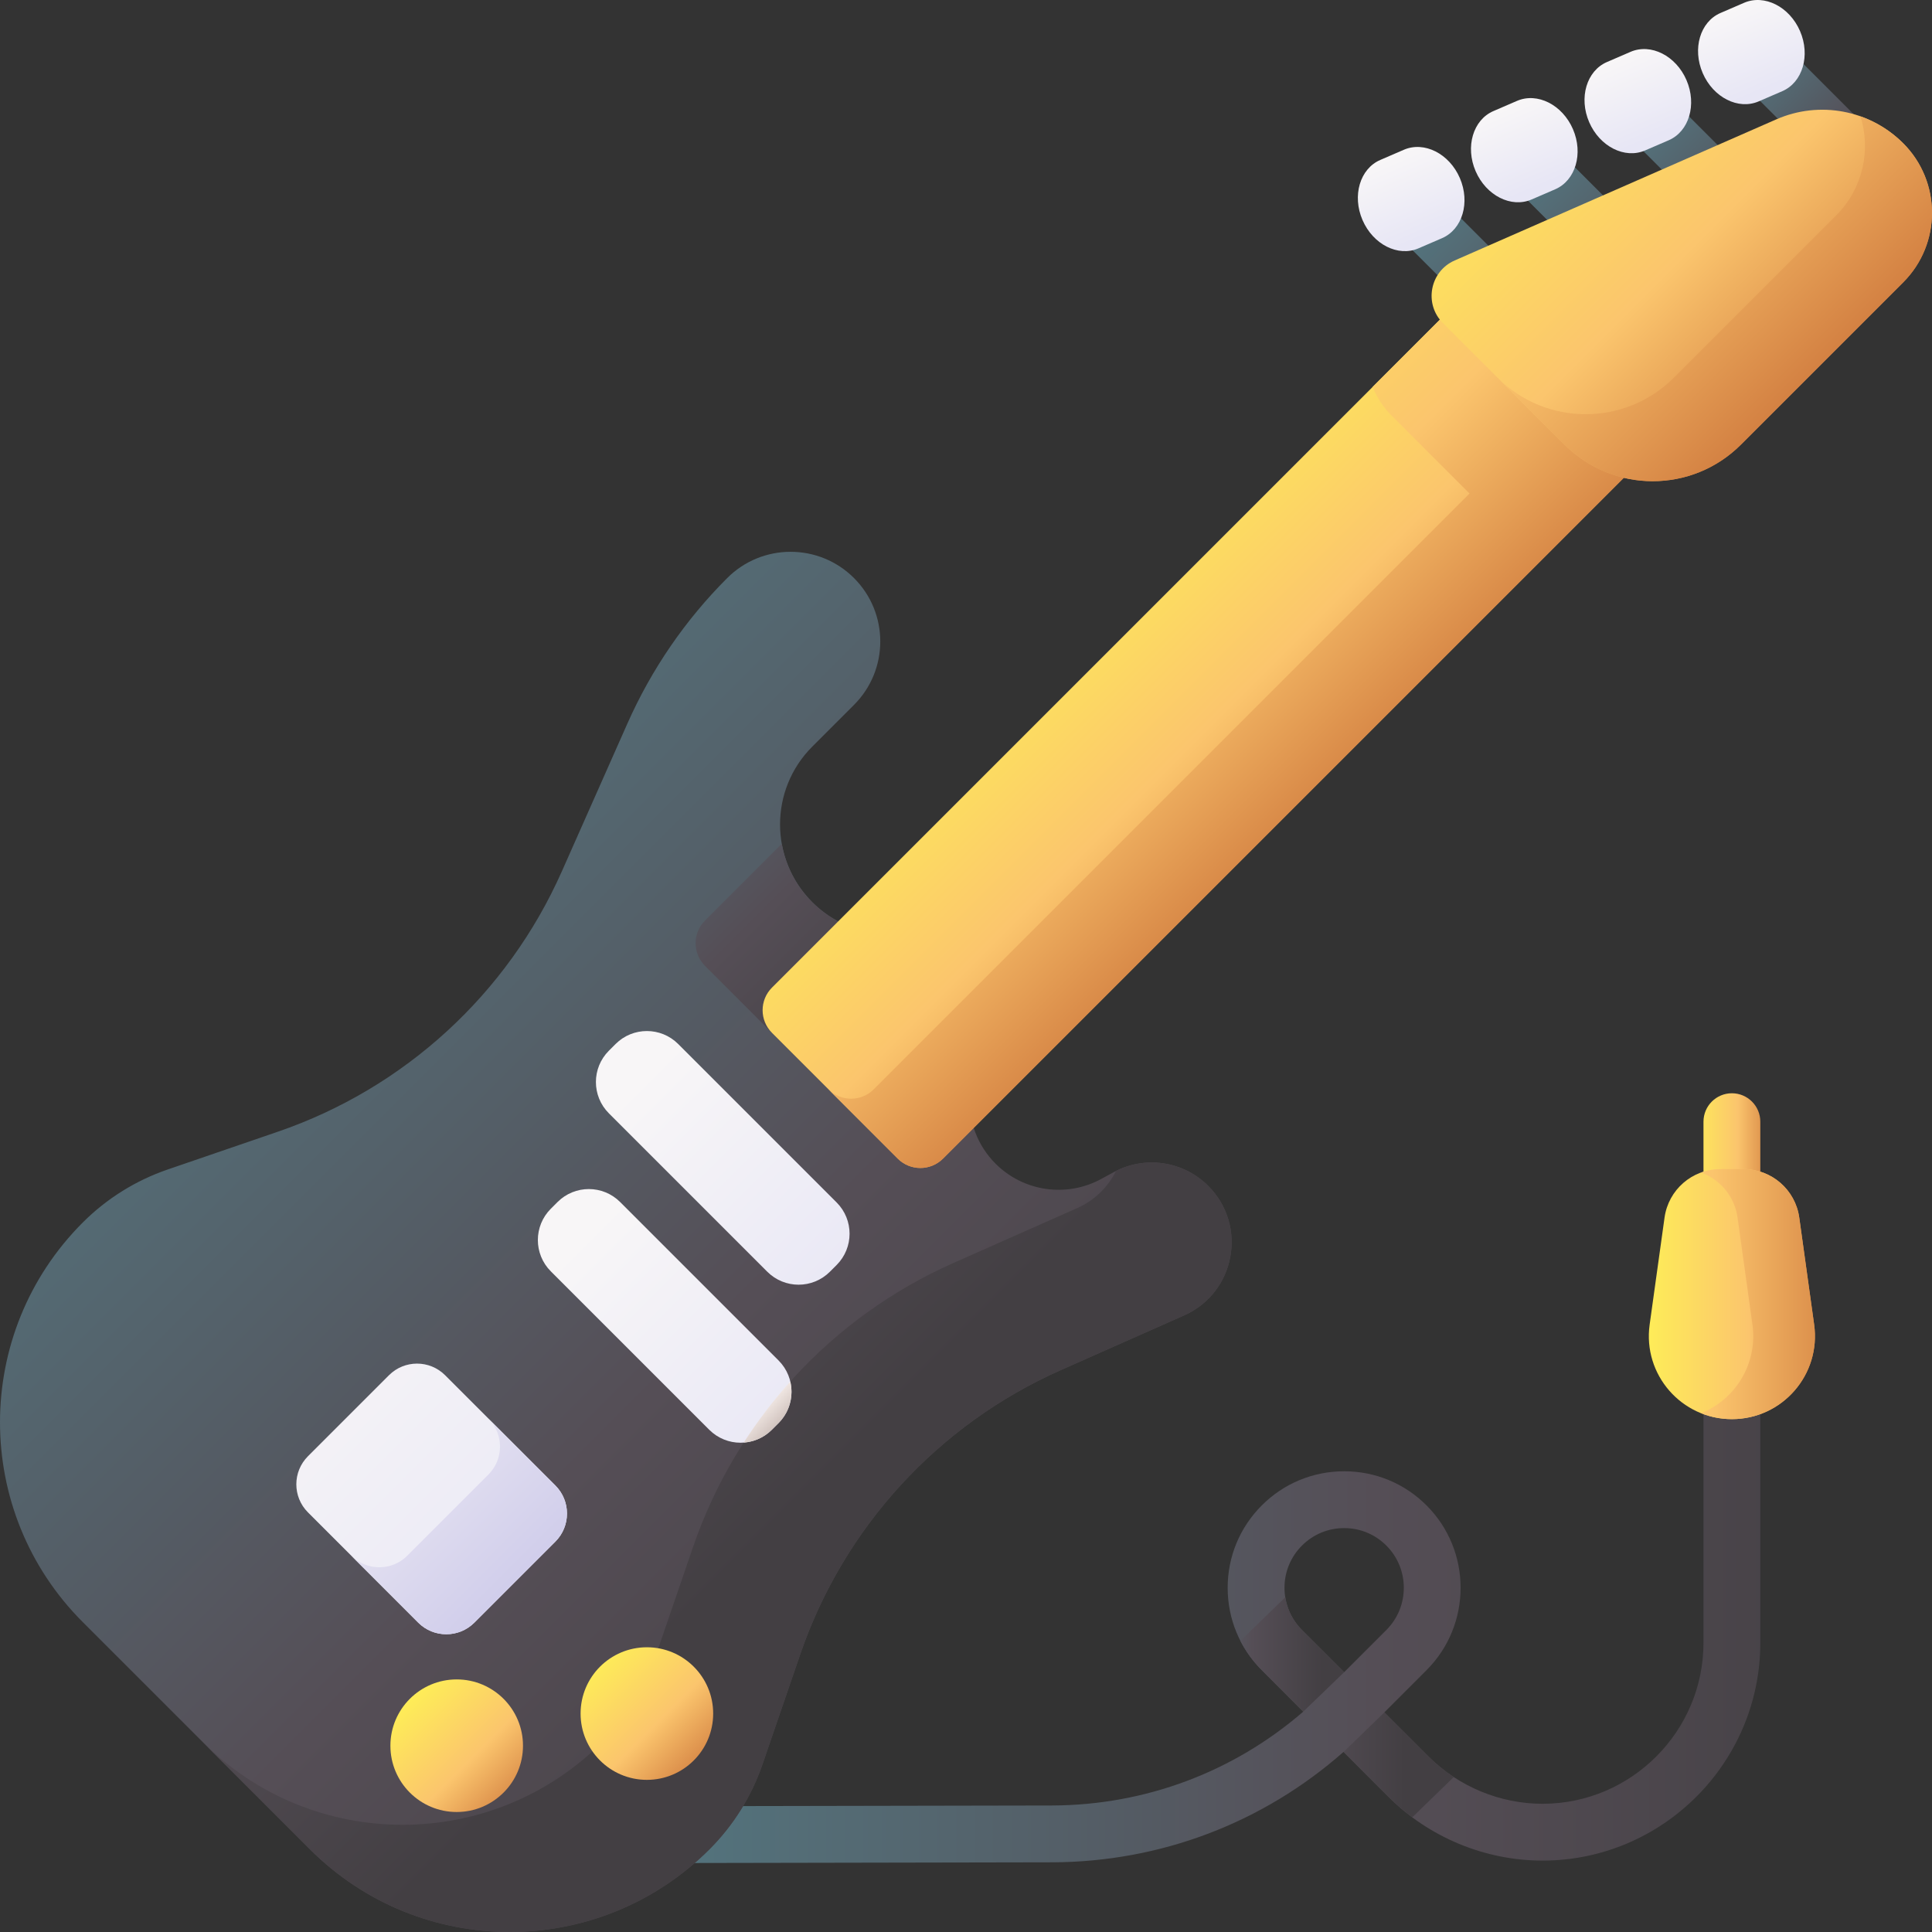 <svg id="Capa_1" enable-background="new 0 0 510.001 510.001" height="512" viewBox="0 0 510.001 510.001" width="512" xmlns="http://www.w3.org/2000/svg" xmlns:xlink="http://www.w3.org/1999/xlink"><rect x="0" y="0" width="510.001" height="510.001" fill="#333333" stroke="none"/><linearGradient id="lg1"><stop offset="0" stop-color="#537983"/><stop offset=".593" stop-color="#554e56"/><stop offset="1" stop-color="#433f43"/></linearGradient><linearGradient id="SVGID_1_" gradientUnits="userSpaceOnUse" x1="151.738" x2="507.829" xlink:href="#lg1" y1="416.711" y2="416.711"/><linearGradient id="SVGID_2_" gradientUnits="userSpaceOnUse" x1="303.535" x2="349.052" xlink:href="#lg1" y1="436.732" y2="436.732"/><linearGradient id="SVGID_3_" gradientUnits="userSpaceOnUse" x1="307.16" x2="370.837" xlink:href="#lg1" y1="465.872" y2="465.872"/><linearGradient id="SVGID_4_" gradientTransform="matrix(.707 .707 -.707 .707 282.061 -239.004)" gradientUnits="userSpaceOnUse" x1="137.462" x2="498.232" xlink:href="#lg1" y1="486.361" y2="486.361"/><linearGradient id="SVGID_5_" gradientTransform="matrix(.707 .707 -.707 .707 265.013 -173.718)" gradientUnits="userSpaceOnUse" x1="175.836" x2="298.266" xlink:href="#lg1" y1="337.769" y2="337.769"/><linearGradient id="SVGID_6_" gradientTransform="matrix(.707 .707 -.707 .707 265.013 -173.718)" gradientUnits="userSpaceOnUse" x1="139.069" x2="365.785" xlink:href="#lg1" y1="451.809" y2="451.809"/><linearGradient id="lg2"><stop offset="0" stop-color="#fef056"/><stop offset=".521" stop-color="#fbc56d"/><stop offset="1" stop-color="#c86d36"/></linearGradient><linearGradient id="SVGID_7_" gradientTransform="matrix(.707 .707 -.707 .707 282.061 -239.004)" gradientUnits="userSpaceOnUse" x1="361.585" x2="408.294" xlink:href="#lg2" y1="609.054" y2="609.054"/><linearGradient id="SVGID_8_" gradientTransform="matrix(.707 .707 -.707 .707 282.061 -239.004)" gradientUnits="userSpaceOnUse" x1="389.585" x2="436.256" xlink:href="#lg2" y1="567.554" y2="567.554"/><linearGradient id="SVGID_9_" gradientTransform="matrix(.707 .707 -.707 .707 -382.805 1248.492)" gradientUnits="userSpaceOnUse" x1="-315.215" x2="-191.838" xlink:href="#lg2" y1="-1240.184" y2="-1240.184"/><linearGradient id="SVGID_10_" gradientTransform="matrix(.707 .707 -.707 .707 -350.808 1261.746)" gradientUnits="userSpaceOnUse" x1="-377.202" x2="-227.766" xlink:href="#lg2" y1="-1226.927" y2="-1226.927"/><linearGradient id="SVGID_11_" gradientTransform="matrix(.707 .707 -.707 .707 -350.416 1262.692)" gradientUnits="userSpaceOnUse" x1="-343.274" x2="-252.789" xlink:href="#lg1" y1="-1365.099" y2="-1365.099"/><linearGradient id="SVGID_12_" gradientTransform="matrix(.707 .707 -.707 .707 -350.416 1262.692)" gradientUnits="userSpaceOnUse" x1="-331.282" x2="-252.789" xlink:href="#lg1" y1="-1395.889" y2="-1395.889"/><linearGradient id="SVGID_13_" gradientTransform="matrix(.707 .707 -.707 .707 -583.155 1234.838)" gradientUnits="userSpaceOnUse" x1="-124.176" x2="-69.759" xlink:href="#lg1" y1="-1602.702" y2="-1602.702"/><linearGradient id="SVGID_14_" gradientTransform="matrix(.707 .707 -.707 .707 -350.416 1262.692)" gradientUnits="userSpaceOnUse" x1="-319.243" x2="-252.789" xlink:href="#lg1" y1="-1426.679" y2="-1426.679"/><linearGradient id="lg3"><stop offset="0" stop-color="#f8f6f7"/><stop offset=".179" stop-color="#f8f6f7"/><stop offset="1" stop-color="#e7e6f5"/></linearGradient><linearGradient id="SVGID_15_" gradientTransform="matrix(.397 .918 -.766 .331 -549.697 781.206)" gradientUnits="userSpaceOnUse" x1="-320.178" x2="-292.559" xlink:href="#lg3" y1="-1478.915" y2="-1478.915"/><linearGradient id="SVGID_16_" gradientTransform="matrix(.397 .918 -.766 .331 -549.697 781.206)" gradientUnits="userSpaceOnUse" x1="-320.178" x2="-292.559" xlink:href="#lg3" y1="-1439.766" y2="-1439.766"/><linearGradient id="SVGID_17_" gradientTransform="matrix(.397 .918 -.766 .331 -549.697 781.206)" gradientUnits="userSpaceOnUse" x1="-320.178" x2="-292.559" xlink:href="#lg3" y1="-1400.617" y2="-1400.617"/><linearGradient id="SVGID_18_" gradientTransform="matrix(.397 .918 -.766 .331 -549.697 781.206)" gradientUnits="userSpaceOnUse" x1="-320.178" x2="-292.559" xlink:href="#lg3" y1="-1361.617" y2="-1361.617"/><linearGradient id="SVGID_19_" gradientUnits="userSpaceOnUse" x1="445.68" x2="470.506" xlink:href="#lg2" y1="311.344" y2="311.344"/><linearGradient id="SVGID_20_" gradientUnits="userSpaceOnUse" x1="432.587" x2="488.162" xlink:href="#lg2" y1="341.616" y2="341.616"/><linearGradient id="SVGID_21_" gradientUnits="userSpaceOnUse" x1="402.16" x2="497.994" xlink:href="#lg2" y1="341.616" y2="341.616"/><linearGradient id="SVGID_22_" gradientTransform="matrix(.707 .707 -.707 .707 282.061 -239.004)" gradientUnits="userSpaceOnUse" x1="239.012" x2="384.403" xlink:href="#lg3" y1="567.664" y2="567.664"/><linearGradient id="SVGID_23_" gradientTransform="matrix(.707 .707 -.707 .707 265.013 -173.718)" gradientUnits="userSpaceOnUse" x1="248.342" x2="326.204" y1="509.445" y2="509.445"><stop offset="0" stop-color="#f8f6f7"/><stop offset="1" stop-color="#d1ceeb"/></linearGradient><linearGradient id="SVGID_24_" gradientTransform="matrix(.707 .707 -.707 .707 -632.072 1230.905)" gradientUnits="userSpaceOnUse" x1="-121.784" x2="-15.823" xlink:href="#lg3" y1="-1236.102" y2="-1236.102"/><linearGradient id="SVGID_25_" gradientTransform="matrix(.707 .707 -.707 .707 -632.072 1230.905)" gradientUnits="userSpaceOnUse" x1="-103.123" x2="2.838" xlink:href="#lg3" y1="-1195.769" y2="-1195.769"/><linearGradient id="SVGID_26_" gradientTransform="matrix(.707 .707 -.707 .707 282.061 -239.004)" gradientUnits="userSpaceOnUse" x1="260.346" x2="396.827" xlink:href="#lg2" y1="99.682" y2="99.682"/><linearGradient id="SVGID_27_" gradientTransform="matrix(.707 .707 -.707 .707 265.013 -173.718)" gradientUnits="userSpaceOnUse" x1="201.069" x2="361.069" xlink:href="#lg2" y1="41.462" y2="41.462"/><linearGradient id="SVGID_28_" gradientTransform="matrix(.707 .707 -.707 .707 265.013 -173.718)" gradientUnits="userSpaceOnUse" x1="340.291" x2="347.426" y1="430.638" y2="430.638"><stop offset="0" stop-color="#f3eae6"/><stop offset="1" stop-color="#cdbfba"/></linearGradient><g><path d="m172.719 491.807-.038-15 105.044-.201c24.604-.086 47.877-8.833 66.306-24.779l-10.947-10.943c-5.81-5.808-9.01-13.531-9.011-21.747 0-8.215 3.199-15.939 9.008-21.748s13.532-9.008 21.746-9.008h.002c8.215.001 15.938 3.201 21.747 9.011 11.987 11.99 11.986 31.499-.003 43.488l-11.137 11.137 11.688 11.688c7.917 7.916 18.864 12.449 30.058 12.449h.146c23.353-.083 42.352-19.149 42.352-42.502v-92.035h15v92.035c0 31.595-25.704 57.39-57.298 57.502-.065 0-.132 0-.197 0-15.145 0-29.956-6.131-40.666-16.842l-11.854-11.854c-21.268 18.751-48.293 29.048-76.893 29.148zm182.108-88.426c-4.208 0-8.164 1.639-11.139 4.614-2.976 2.976-4.614 6.932-4.614 11.141 0 4.208 1.64 8.164 4.616 11.139l11.139 11.136 11.138-11.137c6.141-6.142 6.142-16.134.001-22.276-2.975-2.977-6.931-4.616-11.139-4.616-.001-.001-.002-.001-.002-.001z" fill="url(#SVGID_1_)"/><path d="m343.689 430.275c-2.376-2.376-3.883-5.381-4.401-8.637l-11.848 11.502c1.447 2.822 3.336 5.435 5.644 7.743l10.947 10.943 10.797-10.416z" fill="url(#SVGID_2_)"/><path d="m377.124 463.705-11.688-11.688-10.76 10.454 11.842 11.842c1.964 1.964 4.069 3.771 6.286 5.418l10.948-10.636c-2.376-1.564-4.602-3.365-6.628-5.39z" fill="url(#SVGID_3_)"/><path d="m318.945 313.05c-6.606-6.606-16.771-8.077-24.979-3.615l-3.282 1.784c-9.161 4.98-20.507 3.338-27.88-4.035-4.724-4.724-7.218-11.234-6.859-17.905l.418-7.762c.912-16.943-10.692-32.011-27.306-35.458-5.545-1.15-10.632-3.897-14.636-7.901-11.342-11.342-11.342-29.73 0-41.072l11.017-11.017c9.244-9.244 9.244-24.23 0-33.474-9.244-9.244-24.23-9.244-33.474 0-11.063 11.063-19.99 24.072-26.333 38.374l-17.314 39.042c-14.348 32.353-41.528 57.265-75.006 68.746l-29.034 9.957c-8.445 2.896-16.116 7.683-22.429 13.996-29.129 29.129-29.129 76.356 0 105.485l59.958 59.958c29.129 29.129 76.356 29.129 105.485 0 6.313-6.313 11.1-13.984 13.996-22.429l9.957-29.032c11.482-33.479 36.395-60.66 68.75-75.008l32.59-14.452c13.532-6 16.829-23.714 6.361-34.182z" fill="url(#SVGID_4_)"/><path d="m256.16 285.236c-6.321 1.386-12.989.092-18.371-3.62l-6.541 6.541c-3.302 3.302-8.648 3.302-11.95 0l-33.192-33.192c-3.302-3.302-3.309-8.655-.007-11.957l20.273-20.273c.997 5.65 3.684 11.066 8.047 15.429 2.001 2.001 4.271 3.691 6.739 5.013 2.044 1.11 4.222 1.959 6.491 2.546.467.127.933.24 1.407.332 11.193 2.326 20.124 9.928 24.466 19.827 2.1 4.787 3.14 10.112 2.835 15.634z" fill="url(#SVGID_5_)"/><path d="m187.295 488.154c-29.133 29.133-76.36 29.126-105.486 0l-28.298-28.298c29.126 29.126 76.353 29.133 105.486 0 3.154-3.154 5.926-6.647 8.273-10.409 2.348-3.762 4.264-7.799 5.713-12.021l9.956-29.034c11.483-33.474 36.402-60.656 68.752-75.003l32.598-14.453c4.752-2.107 8.238-5.664 10.31-9.843 8.104-4.045 17.911-2.482 24.346 3.953 10.472 10.472 7.17 28.185-6.357 34.189l-32.598 14.453c-32.35 14.347-57.268 41.528-68.752 75.003l-9.956 29.034c-1.45 4.221-3.366 8.259-5.713 12.021-2.348 3.761-5.12 7.255-8.274 10.408z" fill="url(#SVGID_6_)"/><circle cx="120.557" cy="460.825" fill="url(#SVGID_7_)" r="17.5"/><circle cx="170.762" cy="452.339" fill="url(#SVGID_8_)" r="17.5"/><g><path d="m236.98 305.844-33.193-33.193c-3.301-3.301-3.301-8.653 0-11.955l179.498-179.496c3.301-3.301 8.653-3.301 11.955 0l33.193 33.193c3.301 3.301 3.301 8.653 0 11.955l-179.498 179.496c-3.301 3.301-8.654 3.301-11.955 0z" fill="url(#SVGID_9_)"/><path d="m428.434 126.345-179.498 179.498c-3.305 3.305-8.658 3.305-11.956.007l-18.296-18.296c3.305 3.305 8.658 3.305 11.963 0l157.275-157.275-20.629-20.629c-2.216-2.216-3.861-4.782-4.936-7.525l20.928-20.928c3.298-3.298 8.651-3.298 11.949 0l33.199 33.199c3.299 3.299 3.298 8.651.001 11.949z" fill="url(#SVGID_10_)"/></g><g><g><path d="m430.802 123.976-63.982-63.983 10.607-10.606 63.983 63.982z" fill="url(#SVGID_11_)"/></g><g><path d="m452.575 102.204-55.503-55.502 10.607-10.607 55.503 55.502z" fill="url(#SVGID_12_)"/></g><g><path d="m495.495 57.532-38.478-38.478 10.608-10.607 38.477 38.478z" fill="url(#SVGID_13_)"/></g><g><path d="m474.346 80.432-46.99-46.99 10.608-10.606 46.99 46.989z" fill="url(#SVGID_14_)"/></g></g><g><path d="m475.165 8.202c-2.784-6.444-9.397-9.786-14.772-7.465l-6.228 2.69c-5.374 2.322-7.474 9.428-4.69 15.872 2.784 6.444 9.397 9.786 14.771 7.464l6.228-2.69c5.375-2.321 7.475-9.427 4.691-15.871z" fill="url(#SVGID_15_)"/><path d="m445.193 21.15c-2.784-6.444-9.397-9.786-14.771-7.465l-6.228 2.69c-5.374 2.322-7.474 9.428-4.691 15.872 2.784 6.444 9.397 9.786 14.772 7.464l6.228-2.69c5.374-2.321 7.474-9.427 4.69-15.871z" fill="url(#SVGID_16_)"/><path d="m415.221 34.097c-2.784-6.444-9.397-9.786-14.771-7.465l-6.228 2.69c-5.374 2.322-7.474 9.428-4.69 15.872 2.784 6.444 9.397 9.786 14.771 7.464l6.228-2.69c5.374-2.321 7.474-9.426 4.69-15.871z" fill="url(#SVGID_17_)"/><path d="m385.362 46.996c-2.784-6.444-9.397-9.786-14.772-7.465l-6.228 2.69c-5.374 2.322-7.474 9.428-4.691 15.872 2.784 6.444 9.397 9.786 14.771 7.464l6.228-2.69c5.376-2.321 7.476-9.427 4.692-15.871z" fill="url(#SVGID_18_)"/></g><path d="m457.179 334.095c-4.142 0-7.5-3.358-7.5-7.5v-30.5c0-4.142 3.358-7.5 7.5-7.5s7.5 3.358 7.5 7.5v30.5c0 4.142-3.358 7.5-7.5 7.5z" fill="url(#SVGID_19_)"/><path d="m457.179 374.617c-13.309 0-23.548-11.762-21.714-24.944l3.933-28.264c1.02-7.333 7.291-12.792 14.695-12.792h6.171c7.404 0 13.674 5.458 14.695 12.792l3.933 28.264c1.835 13.182-8.404 24.944-21.713 24.944z" fill="url(#SVGID_20_)"/><path d="m478.893 349.673-3.933-28.264c-1.02-7.333-7.291-12.792-14.695-12.792h-6.171c-1.771 0-3.474.32-5.059.896 5.041 1.831 8.86 6.317 9.636 11.896l3.933 28.264c1.436 10.319-4.527 19.767-13.569 23.384 2.509 1.004 5.254 1.56 8.144 1.56 13.309 0 23.548-11.762 21.714-24.944z" fill="url(#SVGID_21_)"/><path d="m110.398 428.337-29.104-29.104c-4.093-4.093-4.093-10.729 0-14.822l21.384-21.384c4.093-4.093 10.729-4.093 14.822 0l29.104 29.104c4.093 4.093 4.093 10.729 0 14.822l-21.384 21.384c-4.093 4.093-10.729 4.093-14.822 0z" fill="url(#SVGID_22_)"/><path d="m146.603 392.132-17.685-17.685c4.093 4.093 4.093 10.729 0 14.822l-21.383 21.384c-4.093 4.093-10.729 4.093-14.822 0l17.685 17.685c4.093 4.093 10.729 4.093 14.822 0l21.384-21.383c4.092-4.095 4.092-10.73-.001-14.823z" fill="url(#SVGID_23_)"/><g><path d="m202.548 335.708-41.82-41.82c-4.563-4.563-4.563-11.96 0-16.523l1.773-1.773c4.563-4.563 11.96-4.563 16.523 0l41.82 41.82c4.563 4.563 4.563 11.96 0 16.523l-1.773 1.773c-4.563 4.563-11.96 4.563-16.523 0z" fill="url(#SVGID_24_)"/><path d="m187.224 377.423-41.82-41.82c-4.563-4.563-4.563-11.96 0-16.523l1.773-1.773c4.563-4.563 11.96-4.563 16.523 0l41.82 41.82c4.563 4.563 4.563 11.96 0 16.523l-1.773 1.773c-4.563 4.563-11.96 4.563-16.523 0z" fill="url(#SVGID_25_)"/></g><path d="m412.994 117.384-32.101-32.101c-5.069-5.069-3.454-13.648 3.11-16.528l84.887-37.242c11.401-5.002 24.702-2.499 33.506 6.304 10.14 10.14 10.14 26.581 0 36.721l-42.845 42.845c-12.857 12.857-33.701 12.857-46.557.001z" fill="url(#SVGID_26_)"/><path d="m502.395 37.817c-3.252-3.252-7.119-5.637-11.276-7.109 2.798 8.929.666 19.07-6.409 26.145l-42.845 42.845c-12.856 12.856-33.7 12.856-46.556 0l17.685 17.685c12.856 12.856 33.7 12.856 46.556 0l42.845-42.845c10.141-10.14 10.141-26.58 0-36.721z" fill="url(#SVGID_27_)"/><path d="m196.321 380.805c2.706-.193 5.357-1.314 7.426-3.382l1.773-1.773c2.971-2.971 3.995-7.143 3.096-10.953-4.513 5.026-8.625 10.411-12.295 16.108z" fill="url(#SVGID_28_)"/></g></svg>